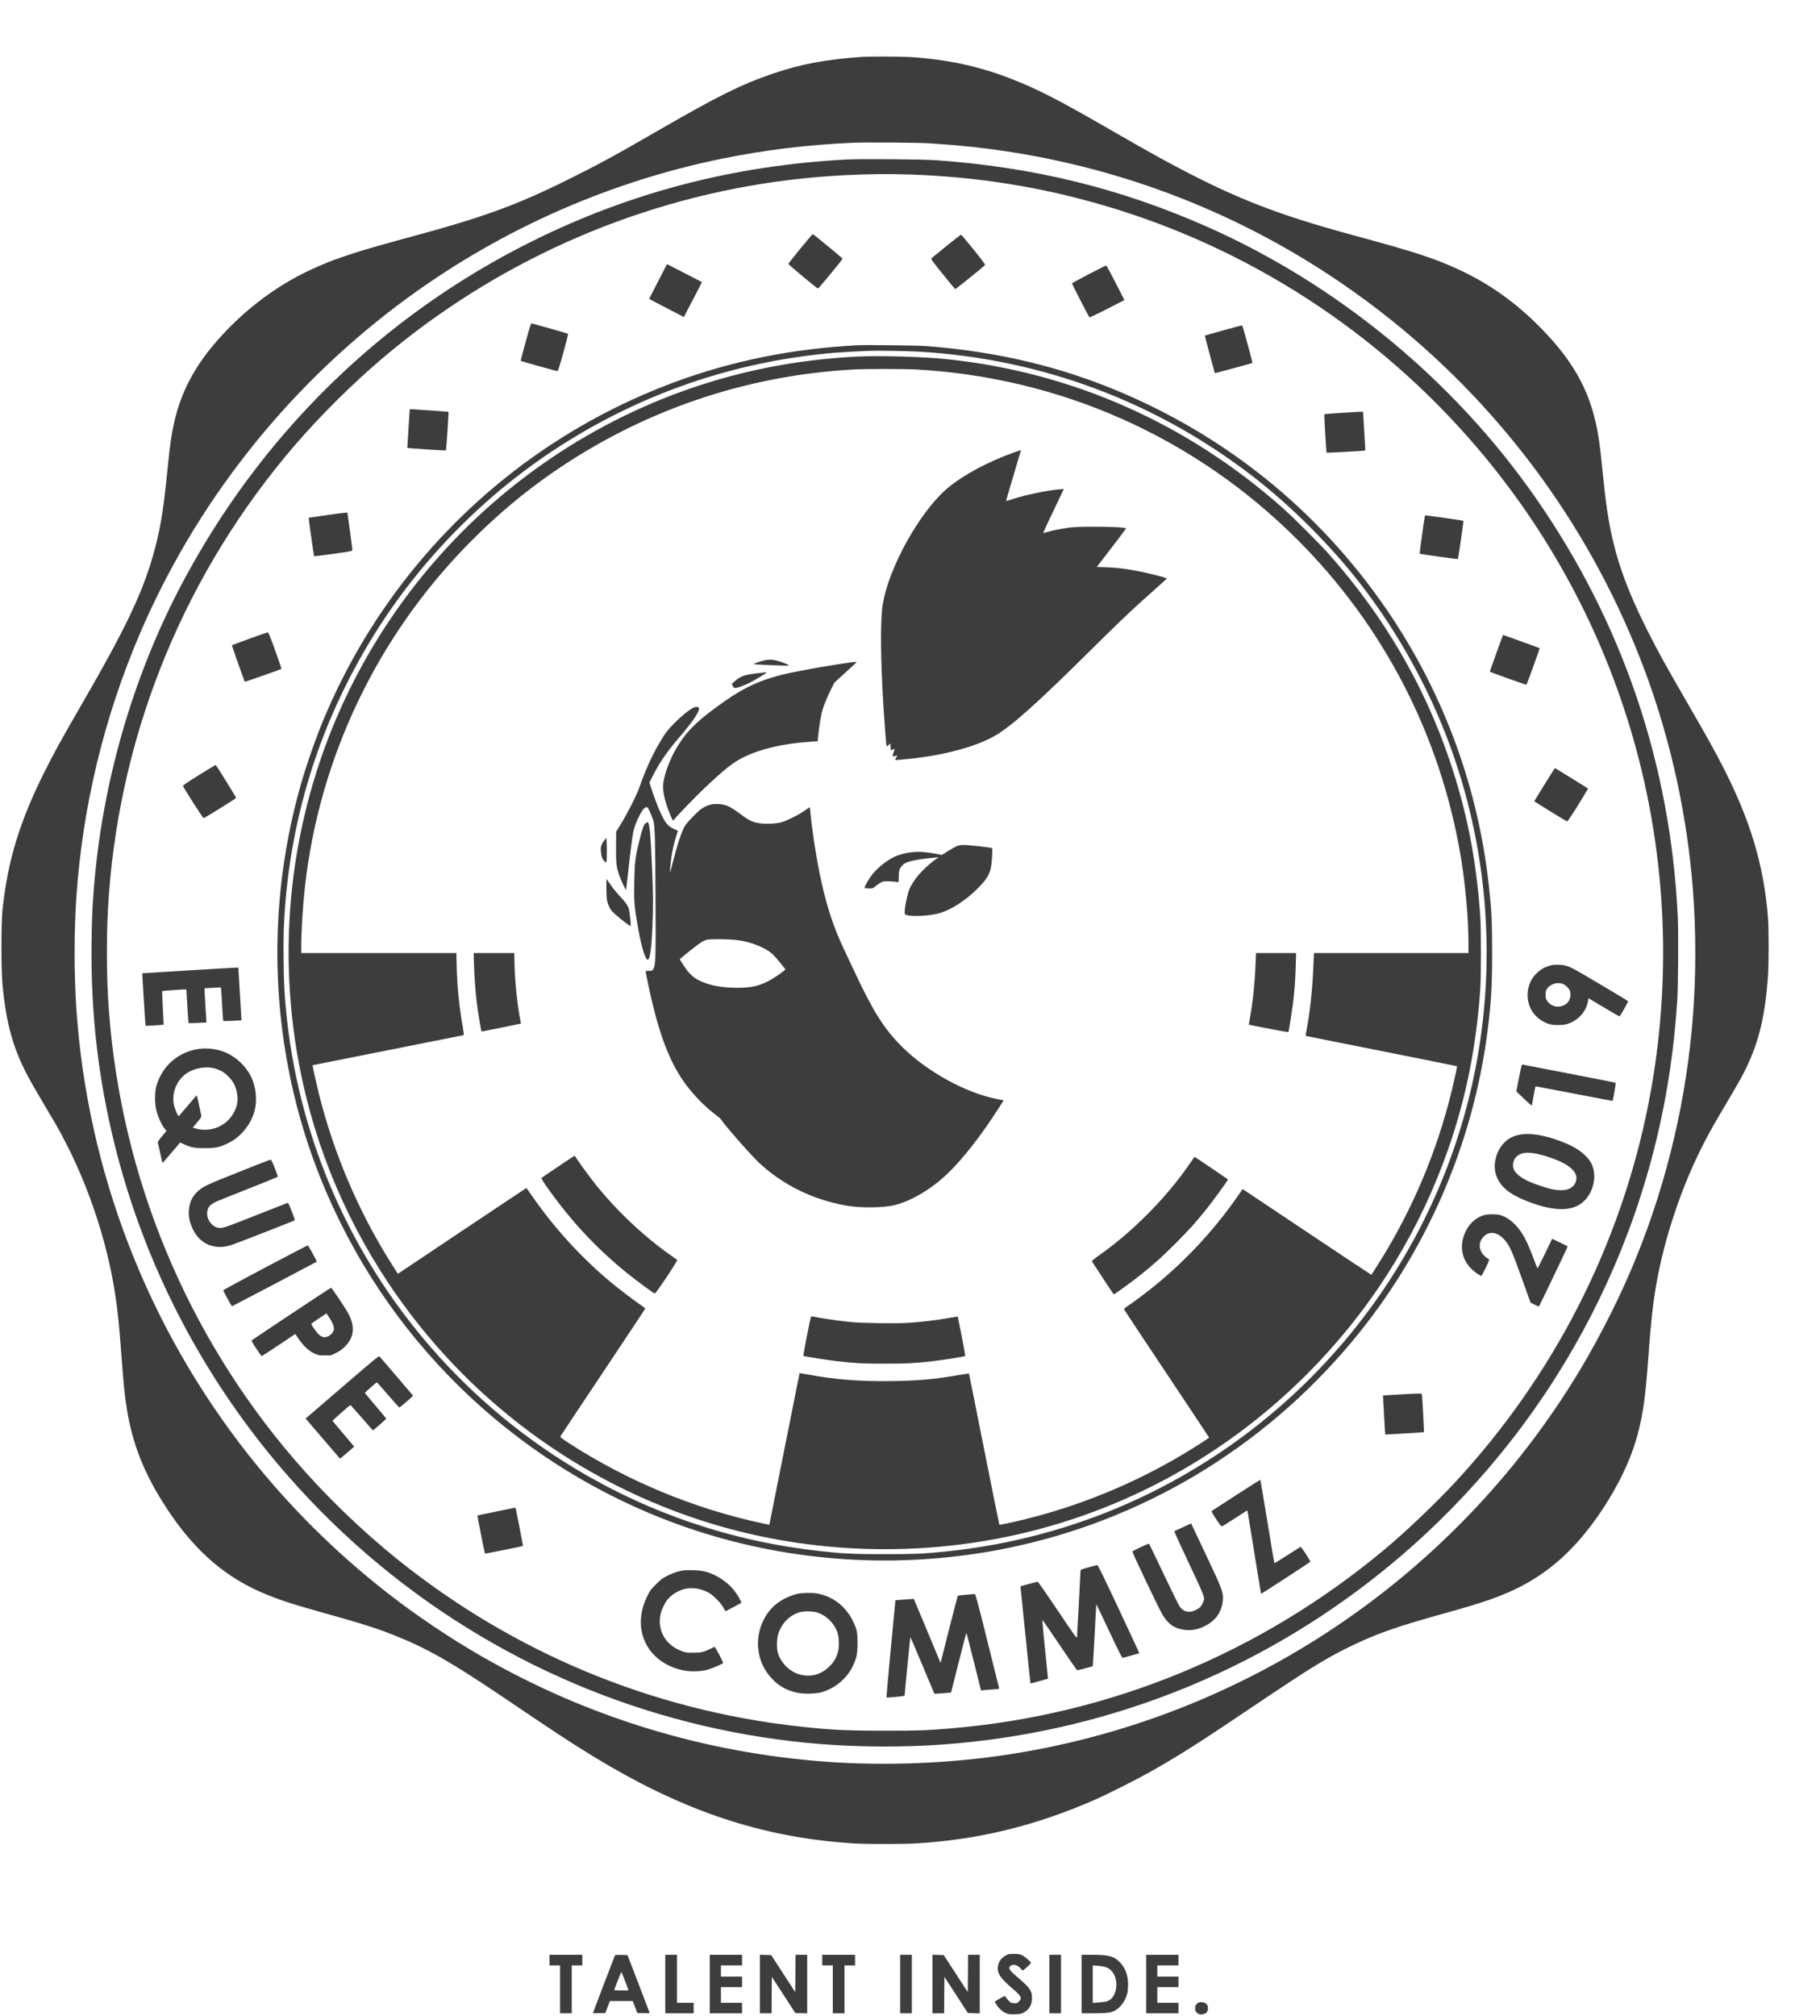 <?xml version="1.0" encoding="UTF-8" standalone="no"?>
<svg
   xmlns:dc="http://purl.org/dc/elements/1.1/"
   xmlns:cc="http://creativecommons.org/ns#"
   xmlns:rdf="http://www.w3.org/1999/02/22-rdf-syntax-ns#"
   xmlns:svg="http://www.w3.org/2000/svg"
   xmlns="http://www.w3.org/2000/svg"
   xmlns:sodipodi="http://sodipodi.sourceforge.net/DTD/sodipodi-0.dtd"
   xmlns:inkscape="http://www.inkscape.org/namespaces/inkscape"
   id="footer__logo"
   viewBox="0 0 490.462 543.028"
   version="1.1"
   sodipodi:docname="logo--equipe.svg"
   inkscape:version="0.92.2 (5c3e80d, 2017-08-06)">
  <defs
     id="defs8" />
  <sodipodi:namedview
     pagecolor="#ffffff"
     bordercolor="#666666"
     borderopacity="1"
     objecttolerance="10"
     gridtolerance="10"
     guidetolerance="10"
     inkscape:pageopacity="0"
     inkscape:pageshadow="2"
     inkscape:window-width="1920"
     inkscape:window-height="1016"
     id="namedview6"
     showgrid="false"
     inkscape:zoom="0.43460024"
     inkscape:cx="249.83301"
     inkscape:cy="271.51389"
     inkscape:window-x="0"
     inkscape:window-y="27"
     inkscape:window-maximized="1"
     inkscape:current-layer="footer__logo" />
  <path
     id="right-eye"
     d="M 261.435 221.661 L 261.362 221.714 C 261.405 221.696 261.436 221.678 261.435 221.661 Z M 255.872 229.001 C 250.572 232.16 247.092 235.475 245.249 239.117 C 244.514 240.57 243.556 245.426 243.852 246.197 C 243.925 246.388 244.57 246.596 245.286 246.66 C 247.779 246.884 251.414 246.538 253.501 245.879 C 256.478 244.938 260.182 242.546 263.116 239.668 C 266.396 236.452 267.104 235.036 267.316 231.273 C 267.4 229.783 267.449 228.529 267.424 228.487 C 267.319 228.308 261.343 227.626 259.84 227.621 C 259.84 227.621 259.84 227.621 259.84 227.621 C 258.342 227.615 257.991 227.738 255.872 229.001"
     paint-order="stroke markers fill"
     style="fill:#3d3d3d;fill-opacity:1" />
  <g
     transform="matrix(0.015,0,0,-0.015,0.328,549.062)"
     id="g3979"
     style="fill:#3d3d3d;stroke:none;fill-opacity:1">
    <path
       id="path3977"
       d="m 21479,619 c -24,-25 -29,-40 -29,-79 0,-41 5,-53 31,-79 26,-27 38,-31 82,-31 75,1 117,40 117,110 0,70 -42,109 -118,110 -48,0 -57,-4 -83,-31 z m -909,356 V 450 h 290 290 v 95 95 h -190 -190 v 140 140 h 190 190 v 95 95 h -190 -190 v 100 100 h 190 190 v 95 95 h -290 -290 z m -1160,0 V 450 h 213 c 234,0 306,9 381,47 103,52 194,178 227,313 8,30 14,102 14,160 -1,173 -56,312 -165,414 -99,93 -192,116 -472,116 h -198 z m 417,309 c 110,-30 182,-121 203,-254 20,-132 -24,-274 -103,-331 -50,-37 -86,-46 -214,-54 l -103,-7 v 336 336 l 83,-6 c 45,-3 105,-12 134,-20 z M 18830,975 V 450 h 105 105 v 525 525 h -105 -105 z m -2100,0 V 450 h 105 105 l 2,327 3,327 211,-324 211,-325 107,-3 106,-3 v 526 525 h -105 -105 l -2,-334 -3,-335 -216,332 -216,332 -101,3 -102,3 z m -580,0 V 450 h 105 105 v 525 525 h -105 -105 z m -1400,430 v -95 h 95 95 V 880 450 h 105 105 v 430 430 h 95 95 v 95 95 h -295 -295 z M 13630,975 V 450 h 105 105 l 2,327 3,327 211,-324 211,-325 107,-3 106,-3 v 526 525 h -105 -105 l -2,-334 -3,-335 -216,332 -216,332 -101,3 -102,3 z m -900,0 V 450 h 290 290 v 95 95 h -190 -190 v 140 140 h 190 190 v 95 95 h -190 -190 v 100 100 h 190 190 v 95 95 h -290 -290 z m -800,0 V 450 h 255 255 v 95 95 h -150 -150 v 430 430 h -105 -105 z m -907,508 c -4,-10 -94,-245 -200,-521 -106,-277 -193,-506 -193,-508 0,-3 50,-3 111,-2 l 112,3 41,107 41,108 h 206 206 l 40,-108 41,-107 112,-3 c 103,-2 111,-1 106,15 -3,10 -93,245 -200,523 l -194,505 -111,3 c -99,2 -112,1 -118,-15 z m 185,-453 c 34,-88 62,-162 62,-165 0,-3 -59,-5 -131,-5 -72,0 -129,4 -127,9 2,4 30,78 63,164 33,86 63,157 66,157 3,0 34,-72 67,-160 z m -1358,375 v -95 h 95 95 V 880 450 h 105 105 v 430 430 h 95 95 v 95 95 h -295 -295 z m 8235,102 c -93,-37 -156,-107 -175,-193 -30,-132 30,-227 269,-429 148,-126 166,-162 107,-221 -35,-35 -39,-36 -93,-32 -51,4 -60,9 -98,49 -23,24 -46,53 -53,64 -11,20 -12,20 -63,-8 -29,-16 -70,-40 -91,-53 l -39,-25 23,-41 c 39,-70 119,-143 185,-168 49,-19 73,-21 158,-18 84,3 108,8 151,30 95,50 145,126 152,235 9,141 -26,200 -213,360 -197,168 -219,199 -175,243 44,44 134,19 191,-53 11,-15 25,-27 31,-27 16,0 148,120 148,135 0,20 -104,110 -157,136 -38,19 -67,24 -138,26 -53,1 -103,-3 -120,-10 z m -752,6459 c -78,-7 -145,-14 -147,-17 -3,-3 -74,-276 -158,-606 l -152,-602 -240,576 -241,575 -90,-6 c -49,-4 -124,-9 -165,-13 l -75,-5 -83,-871 c -45,-479 -80,-872 -78,-874 9,-9 326,21 326,31 0,31 100,1049 103,1052 2,2 100,-226 218,-507 l 214,-511 110,6 c 61,4 128,9 150,12 l 40,6 135,534 c 74,294 137,534 140,534 3,0 63,-232 134,-516 l 129,-516 51,5 c 28,4 102,9 164,13 109,7 113,8 108,28 -3,12 -98,396 -212,854 -170,684 -210,832 -223,831 -9,-1 -80,-7 -158,-13 z m -3018,19 c -138,-30 -282,-99 -393,-187 -224,-178 -353,-499 -322,-798 23,-230 122,-426 293,-587 117,-109 254,-177 423,-209 125,-23 341,-15 439,16 234,74 435,244 539,455 72,145 90,230 90,425 0,188 -10,240 -75,378 -128,275 -365,461 -653,511 -81,15 -268,12 -341,-4 z m 314,-330 c 173,-41 328,-184 393,-361 30,-82 36,-254 13,-344 -28,-111 -72,-188 -155,-270 -151,-151 -344,-202 -543,-143 -183,53 -343,220 -388,403 -18,74 -15,220 5,300 53,202 209,363 397,414 71,19 198,19 278,1 z m -2418,740 c -102,-23 -160,-44 -256,-94 -73,-37 -109,-64 -191,-146 -92,-91 -106,-110 -158,-215 -298,-603 7,-1211 670,-1336 117,-22 308,-15 411,15 91,26 283,110 283,123 0,18 -142,288 -152,288 -5,0 -34,-13 -66,-29 -130,-65 -177,-76 -317,-76 -115,0 -138,3 -203,27 -295,107 -448,369 -387,663 19,90 83,219 140,282 58,65 155,128 247,160 145,52 322,31 478,-54 83,-46 212,-176 264,-266 l 39,-67 136,71 c 75,40 140,75 145,80 13,11 -61,141 -132,230 -119,149 -322,281 -507,330 -105,28 -349,36 -444,14 z m 7322,63 c -135,-38 -143,-42 -143,-65 0,-26 -58,-1133 -63,-1190 -2,-29 -41,26 -347,482 -190,283 -351,515 -359,515 -8,0 -80,-19 -162,-41 l -148,-41 5,-47 c 3,-25 43,-416 89,-869 45,-452 84,-824 86,-827 4,-3 99,22 265,70 l 50,14 -53,523 c -29,288 -51,527 -49,532 1,6 139,-194 307,-443 167,-249 310,-456 317,-458 7,-3 73,11 147,32 l 134,37 5,52 c 3,28 17,278 32,556 14,278 27,506 28,507 1,2 105,-216 231,-483 177,-377 232,-485 244,-481 106,28 297,81 299,82 1,1 -165,358 -369,793 -272,580 -376,792 -388,791 -9,0 -80,-19 -158,-41 z m 1697,721 c -80,-37 -149,-70 -154,-72 -5,-2 104,-241 242,-533 248,-524 292,-627 292,-681 -1,-37 -35,-111 -68,-147 -15,-16 -54,-41 -87,-57 -112,-54 -212,-32 -281,62 -19,27 -150,291 -290,586 -140,296 -258,541 -262,545 -8,8 -295,-125 -300,-140 -5,-15 474,-1020 533,-1120 96,-162 185,-235 329,-272 147,-37 284,-22 431,50 204,99 315,257 332,470 11,142 -9,194 -332,875 -130,275 -238,501 -238,502 -1,0 -67,-30 -147,-68 z M 8892,9460 c -183,-37 -334,-69 -336,-71 -5,-4 129,-677 135,-684 4,-3 680,132 684,137 2,3 -118,616 -130,666 -3,12 -9,22 -13,21 -4,-1 -157,-31 -340,-69 z m 13292,294 c -236,-152 -433,-280 -437,-284 -14,-13 164,-282 183,-277 8,2 114,68 235,146 l 220,142 8,-28 c 4,-15 59,-352 122,-748 64,-395 117,-720 118,-722 5,-5 882,566 885,576 5,16 -161,271 -174,267 -6,-3 -114,-70 -239,-151 -125,-81 -229,-144 -232,-142 -3,3 -59,341 -126,751 -67,410 -124,746 -128,746 -3,0 -199,-124 -435,-276 z m 2911,1807 -270,-16 2,-40 c 3,-84 36,-660 37,-661 3,-4 691,39 695,42 6,5 -28,637 -35,672 -4,21 -9,22 -82,20 -42,0 -198,-8 -347,-17 z m -18930,168 c -341,-292 -637,-547 -658,-566 l -38,-33 307,-358 c 169,-196 309,-359 310,-361 3,-4 254,210 254,217 0,2 -87,105 -192,228 -106,124 -194,229 -196,233 -2,7 299,273 320,283 4,2 95,-99 203,-224 108,-126 199,-228 203,-228 12,0 237,198 237,209 0,5 -85,110 -190,231 -104,122 -190,226 -190,231 0,10 203,189 214,189 4,0 94,-101 200,-225 106,-124 197,-225 203,-225 14,0 249,202 246,212 -2,4 -133,158 -291,342 -159,184 -296,345 -305,356 -17,21 -24,16 -637,-511 z m -953,1282 c -386,-257 -706,-471 -712,-477 -6,-6 22,-56 80,-144 50,-74 93,-136 97,-137 5,-2 143,87 307,196 l 299,200 56,-82 c 88,-128 183,-219 277,-264 77,-37 81,-38 195,-38 h 115 l 90,44 c 68,34 106,61 160,115 169,169 186,366 52,606 -56,102 -290,450 -302,449 -6,0 -327,-211 -714,-468 z m 706,-107 c 46,-78 65,-138 58,-178 -9,-45 -47,-91 -97,-116 -70,-36 -124,-23 -190,47 -45,48 -121,161 -117,173 2,6 63,50 137,100 l 135,89 22,-33 c 13,-19 36,-56 52,-82 z m -1175,938 c -414,-218 -753,-402 -753,-408 0,-17 148,-289 157,-287 7,1 1513,792 1521,799 8,6 -150,294 -161,293 -7,0 -351,-179 -764,-397 z m 21904,943 c -173,-48 -306,-183 -372,-379 -88,-261 4,-513 244,-674 35,-23 67,-42 71,-42 5,0 41,66 80,147 58,121 68,148 56,155 -168,94 -213,269 -103,395 98,111 239,102 364,-25 107,-109 148,-199 359,-789 l 129,-361 74,-37 c 40,-20 75,-34 77,-33 9,10 514,1063 514,1073 0,11 -28,27 -186,100 l -91,43 -129,-269 c -71,-147 -131,-265 -135,-261 -3,4 -36,88 -74,187 -37,99 -87,221 -111,272 -122,264 -296,442 -483,497 -66,19 -215,20 -284,1 z m -22047,904 c -124,-49 -367,-146 -540,-215 -174,-68 -354,-146 -400,-172 -195,-108 -290,-264 -290,-476 0,-105 22,-191 77,-304 128,-263 394,-370 683,-277 92,29 1130,434 1143,445 4,4 -20,77 -54,163 -57,144 -63,155 -83,147 -12,-4 -246,-96 -521,-205 -547,-215 -595,-233 -659,-241 -166,-23 -310,191 -237,352 22,48 62,81 146,121 33,15 295,120 582,233 288,113 523,209 523,214 0,5 -26,76 -57,158 -40,102 -63,148 -73,147 -8,0 -116,-41 -240,-90 z m 22660,535 c -205,-44 -353,-196 -410,-420 -62,-241 34,-469 261,-619 93,-63 269,-145 416,-194 436,-149 736,-131 918,53 183,184 230,502 104,701 -75,120 -234,241 -420,320 -344,148 -658,205 -869,159 z m 354,-345 c 122,-26 313,-92 420,-145 218,-108 304,-233 250,-362 -51,-124 -200,-169 -412,-126 -115,23 -357,106 -465,160 -110,53 -201,129 -228,189 -42,91 -12,202 68,259 83,58 183,65 367,25 z m -347,1369 -47,-243 113,-108 c 61,-59 124,-117 138,-127 l 27,-20 32,173 c 18,94 33,173 34,174 1,1 312,-58 692,-131 379,-74 690,-132 692,-131 11,10 63,318 56,324 -5,4 -378,79 -829,165 -451,87 -829,160 -840,162 -19,5 -23,-11 -68,-238 z m -23698,522 c -379,-47 -676,-301 -781,-667 -32,-112 -32,-320 1,-448 28,-108 87,-240 140,-310 l 39,-51 -79,-94 c -44,-52 -78,-99 -76,-105 2,-5 21,-92 42,-192 21,-101 41,-183 44,-183 3,0 75,83 160,184 l 155,183 60,-27 c 142,-64 196,-75 381,-74 199,0 271,16 421,89 226,110 405,327 474,575 44,158 34,363 -25,533 -78,225 -282,436 -509,527 -136,55 -308,78 -447,60 z m 303,-364 c 91,-32 155,-75 227,-151 72,-77 114,-161 136,-274 30,-145 2,-274 -87,-407 -142,-213 -414,-308 -665,-232 l -42,13 80,95 c 58,69 79,100 75,115 -3,11 -21,97 -41,190 -20,94 -39,172 -41,174 -6,6 -13,-1 -174,-194 -79,-93 -146,-171 -150,-173 -14,-6 -69,118 -86,195 -47,214 46,451 226,572 158,105 372,136 542,77 z m -507,1772 c -456,-28 -830,-51 -831,-52 -3,-4 56,-939 59,-942 5,-5 319,15 324,20 2,2 -4,136 -14,299 -9,163 -14,300 -10,303 6,6 430,36 433,31 0,-1 9,-137 18,-302 10,-165 19,-301 21,-303 2,-2 76,-1 163,3 l 160,7 -4,52 c -8,95 -34,559 -31,562 1,1 68,6 148,10 l 146,7 6,-64 c 3,-35 12,-169 18,-296 7,-128 15,-237 18,-242 5,-6 322,5 327,13 1,0 -12,208 -27,461 -15,253 -28,466 -28,473 -1,15 93,19 -896,-40 z m 24435,79 c -92,-31 -156,-71 -226,-141 -173,-173 -202,-464 -68,-674 72,-112 198,-203 324,-233 71,-17 210,-16 280,0 204,50 368,223 398,421 l 7,49 275,-164 c 151,-91 279,-163 284,-162 14,5 157,259 153,271 -5,13 -889,537 -995,590 -98,49 -169,66 -277,66 -66,0 -107,-6 -155,-23 z m 258,-323 c 44,-18 97,-67 119,-109 9,-17 16,-54 16,-86 0,-217 -297,-293 -420,-107 -24,35 -28,52 -28,109 0,59 4,73 30,111 59,84 188,122 283,82 z m -164,3849 c -62,-94 -354,-566 -352,-568 18,-15 577,-359 588,-362 10,-2 71,87 199,292 100,163 181,298 180,299 -11,9 -589,366 -592,366 -3,0 -13,-12 -23,-27 z m -24341,-97 c -189,-117 -291,-186 -288,-194 17,-46 360,-582 371,-580 25,6 584,353 584,363 0,14 -356,589 -366,591 -5,1 -141,-80 -301,-180 z m 23422,2502 c -2,-7 -56,-155 -119,-328 -63,-173 -114,-316 -112,-317 11,-11 652,-240 657,-235 10,10 243,652 238,656 -6,5 -645,236 -653,236 -4,0 -9,-6 -11,-12 z m -22514,-53 c -172,-63 -315,-116 -317,-118 -4,-3 224,-646 232,-656 4,-4 653,224 660,232 2,2 -49,150 -114,330 -84,236 -121,327 -132,326 -8,0 -156,-52 -329,-114 z m 21114,2193 c -14,-64 -96,-661 -91,-666 11,-10 680,-102 686,-95 8,10 105,681 99,686 -4,4 -666,98 -681,97 -4,0 -10,-10 -13,-22 z m -19730,25 c -176,-25 -321,-46 -322,-47 -3,-3 94,-687 98,-691 3,-2 157,17 344,43 285,40 340,50 343,64 2,9 -17,162 -42,341 -25,178 -46,327 -46,330 0,11 -43,7 -375,-40 z m 18211,1836 c -153,-10 -281,-21 -284,-24 -7,-7 32,-682 40,-690 5,-5 689,33 694,38 1,1 -7,158 -19,350 l -21,347 -65,-1 c -36,-1 -192,-10 -345,-20 z m -16717,58 c 0,-7 -10,-163 -23,-347 -12,-184 -21,-337 -20,-339 5,-6 687,-51 693,-45 7,7 53,686 47,692 -3,2 -132,12 -288,22 -156,11 -311,21 -345,24 -45,4 -63,2 -64,-7 z m 7136,-16631 c -38,-196 -67,-357 -65,-360 10,-8 440,-77 605,-96 323,-37 484,-45 870,-44 384,0 532,8 855,45 194,22 567,83 578,93 3,4 -25,165 -63,357 l -70,351 -35,-5 c -19,-3 -103,-17 -186,-31 -192,-33 -441,-62 -668,-77 -230,-15 -836,-6 -1044,15 -230,24 -580,76 -687,102 -19,4 -24,-17 -90,-350 z m 6905,3131 c -221,-331 -529,-697 -852,-1012 -261,-255 -509,-464 -794,-667 -83,-58 -143,-107 -140,-114 4,-10 379,-578 392,-592 7,-9 294,198 491,355 229,181 373,311 619,557 252,253 365,378 560,622 113,141 384,513 384,527 0,5 -595,407 -602,407 -2,-1 -28,-38 -58,-83 z m -11374,-92 c -158,-106 -293,-198 -298,-203 -7,-7 19,-53 82,-144 439,-626 910,-1131 1488,-1593 150,-120 437,-330 463,-340 18,-6 417,592 403,604 -5,4 -40,30 -79,57 -501,347 -995,810 -1387,1299 -104,130 -275,363 -335,456 -21,33 -40,59 -43,58 -3,0 -135,-87 -294,-194 z m 12530,3658 c -13,-345 -48,-687 -100,-978 -13,-71 -23,-130 -22,-131 9,-7 708,-139 711,-135 6,11 63,366 80,496 29,230 45,451 52,688 l 6,237 h -360 -360 z m -14042,-35 c 7,-226 26,-483 51,-688 21,-170 77,-510 85,-510 11,0 703,140 706,143 2,1 -1,20 -6,42 -49,222 -99,683 -107,988 l -6,237 h -365 -365 z m 2378,1357 c 4,-172 7,-197 29,-261 33,-92 60,-129 144,-201 112,-96 256,-205 262,-199 10,10 -17,267 -34,315 -22,64 -62,120 -168,232 -50,53 -119,138 -154,190 -35,52 -68,99 -73,104 -6,6 -8,-61 -6,-180 z m 5478,664 c -98,-9 -238,-48 -313,-85 -156,-78 -325,-221 -419,-354 -47,-67 -108,-179 -108,-199 0,-7 26,-11 76,-11 75,0 77,1 122,41 26,23 69,52 97,66 47,24 55,25 165,20 63,-4 124,-9 135,-12 19,-6 20,-1 20,97 0,111 10,144 64,201 49,54 128,80 332,112 79,12 392,44 449,45 13,1 13,2 0,9 -32,19 -253,61 -366,71 -132,11 -134,11 -254,-1 z m -5512,219 c -57,-75 -71,-117 -65,-198 5,-81 25,-141 59,-177 45,-49 48,-38 48,192 0,118 -4,215 -9,215 -5,0 -20,-15 -33,-32 z m 744,306 c -38,-26 -60,-86 -117,-315 -75,-301 -85,-386 -92,-746 -6,-330 -1,-406 48,-708 67,-407 145,-685 194,-685 41,0 68,192 85,620 14,339 12,560 -5,977 -27,654 -48,873 -83,873 -4,0 -18,-7 -30,-16 z m 807,2045 c -145,-94 -379,-319 -466,-449 -173,-260 -330,-586 -458,-955 -48,-138 -213,-465 -329,-653 l -88,-142 -2,-263 c -3,-291 5,-367 53,-510 34,-98 121,-287 127,-272 2,6 17,136 34,290 42,385 78,666 96,755 27,128 126,346 189,413 28,29 56,35 73,15 17,-21 92,-200 102,-244 24,-105 31,-384 35,-1369 5,-1057 2,-1186 -31,-1263 -19,-47 -28,-52 -91,-52 -41,0 -53,-3 -53,-15 0,-36 84,-429 135,-631 173,-692 366,-1130 650,-1479 150,-184 314,-344 489,-474 38,-28 78,-66 89,-84 58,-95 547,-650 684,-775 249,-229 541,-417 855,-551 231,-99 526,-183 760,-216 229,-33 587,-28 774,11 304,62 697,292 992,579 279,271 595,675 906,1160 l 96,149 -133,27 c -557,110 -1258,499 -1702,944 -313,314 -517,637 -840,1330 -59,127 -148,316 -198,420 -197,416 -323,812 -436,1365 -67,330 -137,792 -166,1108 -4,39 -9,72 -10,72 -2,0 -41,-27 -87,-60 -102,-74 -317,-182 -418,-211 -103,-29 -295,-36 -413,-16 -116,20 -187,56 -332,166 -153,116 -235,158 -340,172 -136,18 -244,-6 -352,-79 -67,-46 -252,-235 -295,-302 -59,-92 -140,-334 -229,-685 -45,-178 -48,-185 -43,-115 16,234 52,425 122,645 l 20,60 -77,36 c -54,25 -89,50 -118,83 -74,84 -180,324 -284,644 l -33,102 43,88 c 115,232 253,441 428,647 254,299 355,433 400,531 32,70 25,94 -26,94 -27,0 -56,-12 -102,-41 z m 746,-4139 c 211,-15 381,-62 563,-154 129,-66 168,-101 320,-290 l 72,-91 -32,-28 c -58,-49 -210,-148 -287,-187 -180,-89 -307,-115 -561,-114 -274,1 -490,43 -666,129 -116,56 -191,128 -285,273 l -69,107 28,27 c 49,48 313,254 367,287 28,17 72,35 96,40 62,12 289,13 454,1 z m 455,4785 c -239,-29 -311,-54 -410,-143 l -55,-49 17,-37 c 15,-29 23,-36 47,-36 40,0 156,43 265,97 85,43 296,170 296,179 0,6 -44,3 -160,-11 z m 1670,194 c -289,-40 -790,-126 -1067,-184 -482,-101 -807,-240 -1193,-511 -470,-329 -667,-517 -847,-807 -149,-242 -263,-559 -263,-735 0,-81 24,-204 65,-328 40,-122 104,-274 116,-274 4,0 14,9 22,21 40,56 408,436 570,587 357,334 486,435 672,527 295,147 697,243 1164,276 l 169,13 7,75 c 10,124 45,351 65,431 29,116 75,234 154,396 l 73,149 201,183 c 111,101 202,185 202,188 0,5 -31,3 -110,-7 z m -1530,40 c -62,-10 -210,-59 -210,-69 0,-4 75,-10 168,-14 92,-3 234,-9 316,-13 102,-4 147,-3 143,4 -11,17 -156,72 -232,88 -78,16 -104,17 -185,4 z m 4470,3732 c -479,-172 -907,-401 -1191,-637 -502,-417 -1073,-1443 -1174,-2109 -43,-286 -38,-951 15,-1825 16,-255 50,-704 55,-708 2,-3 19,8 37,23 l 33,28 3,-61 c 2,-34 5,-62 8,-62 3,0 18,7 35,15 l 30,16 -7,-28 c -4,-15 -13,-46 -21,-67 -7,-22 -11,-41 -8,-44 2,-2 23,0 45,6 l 41,10 -21,-35 c -11,-19 -20,-38 -20,-42 0,-10 45,-6 285,19 617,67 1167,217 1507,411 298,171 769,593 1768,1584 351,349 665,650 855,820 165,148 338,303 384,344 l 83,76 -33,13 c -57,24 -366,99 -514,126 -213,39 -364,56 -546,63 l -167,6 47,61 c 266,342 482,628 478,632 -17,17 -234,29 -552,29 -291,0 -384,-4 -485,-18 -149,-21 -291,-50 -379,-77 -36,-11 -67,-18 -69,-15 -4,4 122,275 285,614 l 83,174 -85,-7 c -209,-16 -627,-104 -853,-180 -87,-30 -102,-32 -98,-18 3,9 57,193 120,407 63,215 122,413 130,440 9,28 16,51 16,53 0,5 -20,-1 -120,-37 z m -2835,1719 c -896,-46 -1744,-191 -2575,-440 -1948,-584 -3707,-1728 -5041,-3280 -2076,-2417 -2963,-5606 -2438,-8765 248,-1488 806,-2894 1650,-4160 1380,-2068 3427,-3590 5799,-4312 1639,-498 3414,-593 5117,-273 2102,395 4035,1416 5564,2940 1098,1095 1930,2384 2473,3833 369,983 580,1976 658,3097 16,239 16,1075 0,1310 -73,1033 -241,1885 -552,2803 -458,1352 -1178,2583 -2156,3687 -165,187 -657,679 -844,844 -1720,1524 -3791,2439 -6040,2671 -440,45 -1200,66 -1615,45 z m 1060,-230 c 2608,-142 5023,-1219 6865,-3060 1551,-1551 2566,-3519 2930,-5680 84,-496 140,-1126 140,-1562 v -178 h -1388 -1388 l -12,-272 c -18,-406 -61,-803 -121,-1114 -10,-54 -18,-100 -17,-101 1,-1 613,-124 1360,-272 748,-149 1360,-272 1362,-274 2,-1 -19,-104 -47,-227 -245,-1106 -668,-2166 -1252,-3135 -73,-121 -230,-370 -242,-383 -1,-2 -510,336 -1131,751 -621,415 -1141,762 -1155,771 l -27,17 -78,-113 c -485,-702 -1091,-1329 -1774,-1835 -74,-55 -168,-122 -208,-149 -48,-32 -71,-54 -68,-64 2,-8 346,-528 765,-1155 419,-627 761,-1143 761,-1146 0,-10 -289,-194 -495,-316 -887,-525 -1844,-915 -2839,-1158 -230,-56 -427,-97 -434,-91 -3,3 -126,614 -274,1358 -148,743 -270,1354 -272,1356 -3,2 -84,-10 -183,-27 -453,-77 -717,-101 -1205,-108 -584,-8 -1010,26 -1523,121 -71,13 -131,23 -132,22 0,0 -119,-593 -263,-1316 -144,-723 -266,-1336 -271,-1361 l -10,-47 -112,24 c -1245,266 -2445,764 -3510,1457 -93,61 -136,94 -133,104 3,7 348,526 766,1152 418,626 760,1142 760,1147 0,5 -31,29 -68,54 -118,79 -413,304 -556,423 -538,450 -1022,982 -1420,1560 -48,70 -89,127 -91,127 -2,0 -523,-346 -1156,-770 l -1152,-770 -22,33 c -12,17 -67,104 -122,192 -572,913 -1008,1939 -1273,2995 -41,163 -121,523 -117,525 1,1 610,122 1352,269 743,147 1355,269 1361,271 8,2 4,44 -12,137 -65,358 -102,730 -111,1086 l -6,252 H 6783 5390 v 128 c 0,261 29,728 66,1057 258,2318 1294,4491 2939,6164 579,589 1176,1074 1851,1504 1524,970 3242,1523 5059,1626 210,12 904,12 1120,1 z m -1040,434 c -1184,-62 -2272,-283 -3325,-676 -2805,-1048 -5058,-3203 -6235,-5963 -155,-363 -336,-874 -444,-1255 -687,-2409 -527,-5007 449,-7290 607,-1421 1501,-2690 2625,-3730 1207,-1117 2641,-1945 4195,-2425 1736,-535 3593,-628 5385,-270 2438,488 4625,1793 6235,3720 1322,1583 2175,3539 2434,5585 65,516 81,786 81,1405 -1,578 -9,750 -61,1215 -190,1714 -785,3356 -1734,4789 -1195,1805 -2857,3189 -4850,4041 -1099,469 -2247,743 -3530,840 -139,11 -1080,21 -1225,14 z m 1110,-115 c 2198,-130 4251,-898 5990,-2239 616,-475 1259,-1102 1771,-1726 750,-914 1383,-2031 1787,-3151 604,-1674 786,-3463 532,-5228 -452,-3143 -2285,-5942 -4993,-7629 -1407,-876 -2976,-1409 -4632,-1575 -392,-40 -544,-46 -1085,-46 -553,0 -740,9 -1160,56 -1564,172 -3041,668 -4380,1472 -1045,627 -1984,1432 -2763,2370 -1391,1672 -2243,3721 -2446,5877 -31,328 -37,452 -43,880 -6,441 3,710 33,1060 142,1664 645,3220 1507,4655 908,1513 2205,2807 3722,3712 1422,849 2977,1350 4635,1492 114,10 441,29 615,35 148,6 728,-4 910,-15 z m 5451,380 c -175,-48 -320,-90 -322,-92 -3,-3 175,-668 180,-674 3,-3 669,178 675,183 2,2 -31,131 -73,286 -112,408 -105,388 -124,387 -9,-1 -160,-41 -336,-90 z M 9422,30465 c -52,-186 -91,-339 -89,-341 7,-7 640,-184 658,-184 12,0 37,75 108,331 51,182 89,335 84,339 -6,6 -329,98 -653,187 -13,3 -34,-61 -108,-332 z m 10118,1216 c -168,-87 -304,-162 -303,-167 3,-16 302,-597 312,-607 6,-6 123,49 320,150 l 310,159 -158,309 c -88,170 -163,310 -167,312 -5,1 -146,-69 -314,-156 z m -7606,127 c -15,-29 -87,-169 -161,-312 -74,-142 -133,-259 -131,-261 2,-1 142,-75 313,-163 l 309,-161 69,132 c 37,73 111,214 163,313 l 94,182 -311,161 c -171,88 -313,161 -315,161 -2,0 -16,-24 -30,-52 z m 5045,376 c -140,-113 -260,-212 -268,-219 -11,-11 22,-56 204,-282 119,-147 220,-269 224,-271 8,-3 522,412 535,432 7,10 -49,85 -205,279 -118,146 -219,266 -225,266 -6,1 -125,-92 -265,-205 z m -2621,-44 c -117,-144 -214,-267 -216,-273 -3,-13 509,-440 531,-444 12,-2 442,519 442,536 0,10 -523,441 -536,441 -4,0 -104,-117 -221,-260 z m 817,1599 C 13158,33630 11317,33152 9555,32280 6846,30939 4653,28793 3232,26094 2362,24442 1814,22542 1665,20660 c -29,-372 -36,-527 -42,-980 -16,-1263 118,-2436 417,-3640 730,-2938 2396,-5582 4745,-7529 1138,-944 2430,-1712 3805,-2261 1312,-524 2716,-852 4130,-965 706,-56 1488,-59 2185,-9 2896,207 5630,1280 7890,3095 2823,2267 4674,5495 5189,9050 57,386 95,753 127,1214 16,239 23,1206 10,1491 -127,2749 -995,5306 -2565,7554 -1466,2100 -3549,3815 -5891,4852 -1553,687 -3100,1068 -4855,1194 -260,19 -1369,28 -1635,13 z m 1170,-269 c 1204,-44 2312,-220 3434,-546 2604,-755 4943,-2265 6718,-4337 1307,-1526 2264,-3301 2819,-5229 610,-2122 707,-4395 278,-6573 -500,-2538 -1700,-4887 -3474,-6800 -353,-380 -888,-889 -1275,-1212 -2232,-1859 -4927,-2969 -7790,-3207 -439,-37 -557,-41 -1180,-41 -702,0 -982,14 -1540,76 -2649,293 -5131,1325 -7215,3000 -657,528 -1304,1154 -1855,1796 -1940,2258 -3104,5069 -3329,8043 -50,650 -50,1447 -1,2105 222,2984 1391,5802 3350,8075 449,521 1036,1103 1565,1551 2007,1701 4457,2801 7055,3168 798,113 1662,159 2440,131 z m -855,2114 c -662,-44 -1124,-130 -1633,-304 -550,-187 -972,-396 -1997,-987 -862,-497 -1121,-638 -1665,-908 -949,-471 -1539,-685 -2895,-1050 -933,-252 -1317,-378 -1740,-575 -666,-309 -1289,-795 -1776,-1386 -302,-366 -512,-757 -628,-1167 -83,-294 -116,-499 -176,-1102 -70,-703 -131,-1054 -256,-1489 -198,-684 -505,-1326 -1266,-2639 -368,-636 -508,-889 -682,-1237 -447,-895 -660,-1594 -753,-2475 -26,-241 -25,-1072 0,-1345 58,-619 164,-1038 371,-1475 76,-160 167,-322 368,-660 85,-143 182,-307 215,-365 540,-940 930,-2071 1082,-3135 34,-236 63,-519 86,-830 55,-736 69,-888 111,-1145 104,-650 320,-1187 719,-1795 458,-697 962,-1159 1587,-1454 281,-133 575,-236 1038,-366 873,-244 1127,-323 1465,-458 573,-228 1001,-470 1900,-1075 193,-130 499,-335 680,-458 548,-368 915,-601 1300,-824 1486,-860 2842,-1286 4385,-1380 213,-13 876,-13 1095,0 1132,67 2160,318 3225,786 217,95 726,351 970,487 400,223 828,489 1355,842 182,122 555,372 830,556 698,467 989,646 1346,825 515,257 883,389 1824,649 663,184 978,295 1305,460 498,253 916,614 1301,1129 345,460 631,999 773,1456 129,417 182,758 236,1520 43,607 81,960 141,1309 144,843 460,1786 858,2556 116,224 199,370 428,755 93,157 201,344 240,415 298,549 431,1055 484,1835 16,234 16,855 0,1050 -76,943 -314,1736 -811,2708 -147,285 -292,547 -622,1117 -417,721 -540,944 -722,1305 -391,775 -591,1341 -705,2002 -40,229 -64,413 -106,828 -39,379 -49,466 -71,615 -115,790 -412,1363 -1034,1999 -453,463 -930,803 -1486,1060 -435,201 -783,315 -1879,612 -1468,397 -2244,709 -3550,1427 -192,106 -320,178 -1070,609 -716,411 -1098,604 -1530,773 -588,230 -1163,354 -1835,395 -147,9 -712,11 -830,4 z m 1170,-1553 c 91,-6 228,-15 305,-21 2939,-221 5705,-1310 8005,-3151 2063,-1652 3637,-3827 4560,-6304 466,-1250 763,-2606 864,-3950 55,-724 55,-1506 0,-2230 -112,-1490 -460,-2974 -1021,-4355 -268,-661 -635,-1394 -1008,-2015 -2300,-3831 -6241,-6406 -10650,-6960 -940,-117 -1932,-145 -2860,-80 -2208,157 -4309,796 -6220,1893 -566,325 -1177,735 -1690,1135 -940,733 -1781,1569 -2512,2497 -1812,2302 -2886,5088 -3083,8000 -42,622 -42,1378 0,2000 110,1623 495,3222 1137,4725 995,2328 2602,4375 4638,5910 1725,1300 3721,2201 5827,2630 764,156 1535,250 2343,285 239,10 1146,4 1365,-9 z"
       inkscape:connector-curvature="0" />
  </g>
</svg>
